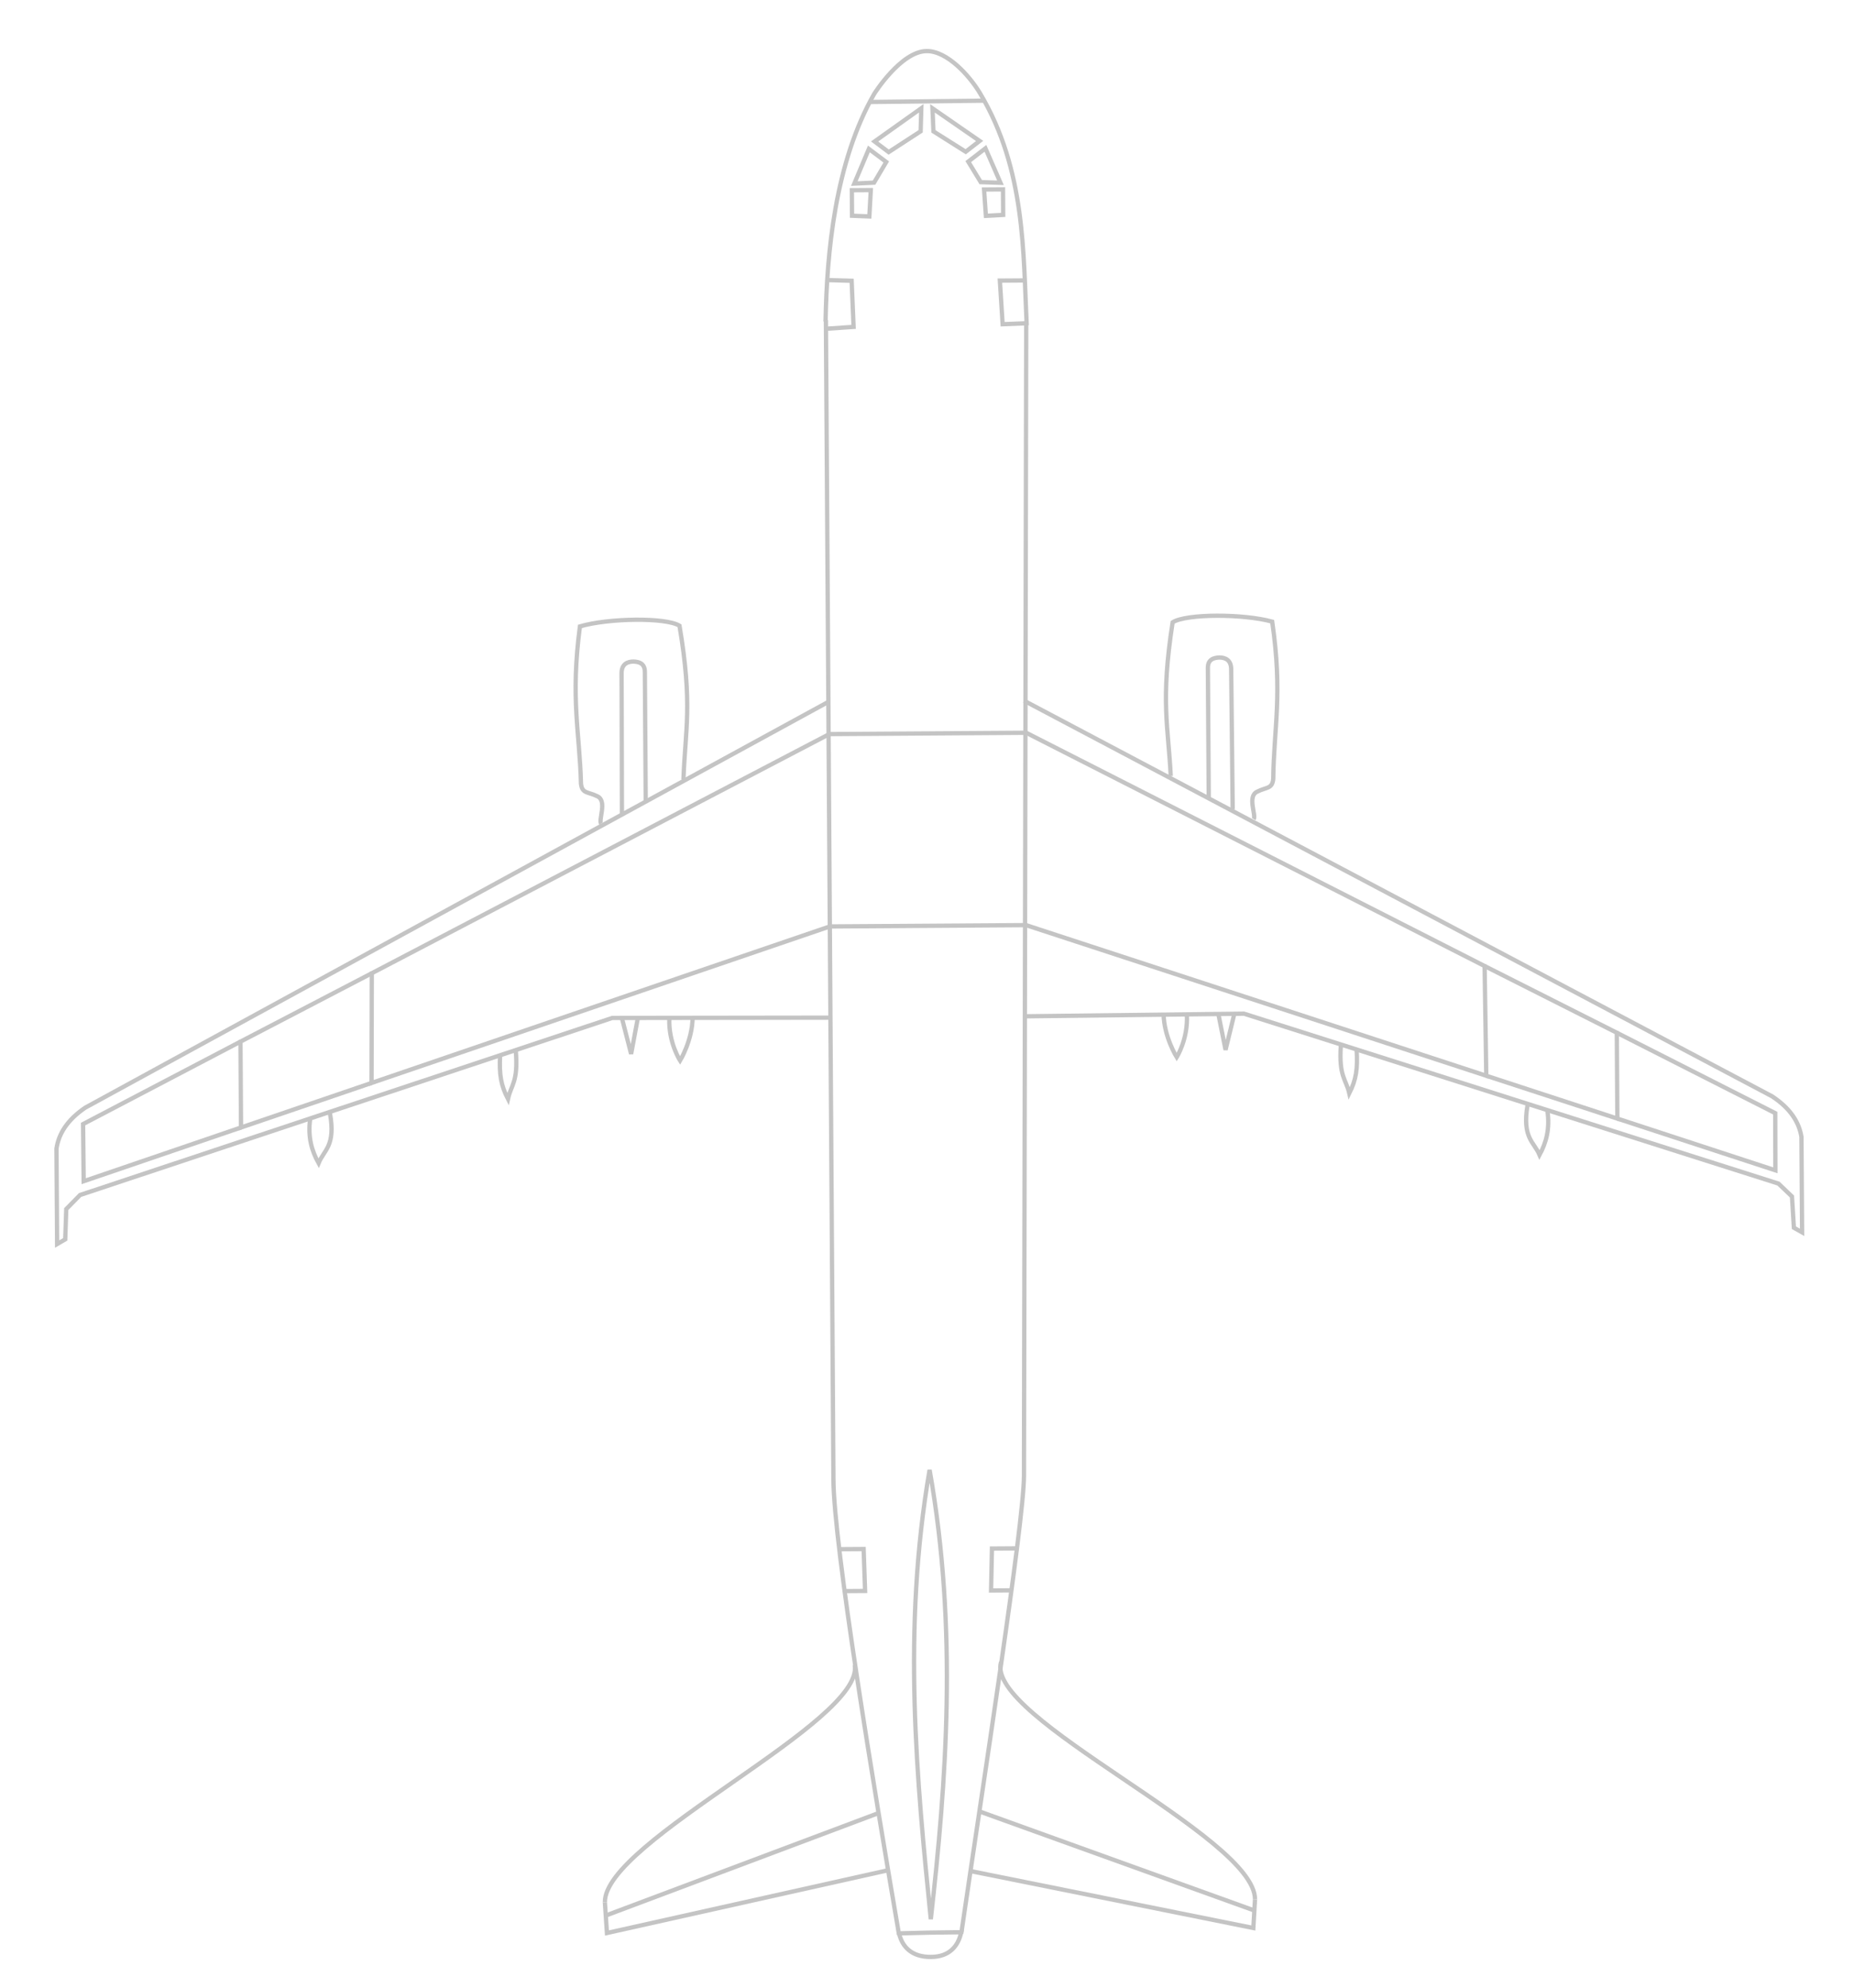 <?xml version="1.0" encoding="UTF-8" standalone="no"?>
<svg
   xmlns:dc="http://purl.org/dc/elements/1.1/"
   xmlns:cc="http://creativecommons.org/ns#"
   xmlns:rdf="http://www.w3.org/1999/02/22-rdf-syntax-ns#"
   xmlns:svg="http://www.w3.org/2000/svg"
   xmlns="http://www.w3.org/2000/svg"
   xmlns:sodipodi="http://sodipodi.sourceforge.net/DTD/sodipodi-0.dtd"
   xmlns:inkscape="http://www.inkscape.org/namespaces/inkscape"
   version="1.1"
   id="svg2"
   viewBox="0 0 730.295 783.088"
   height="178mm"
   width="166mm"
   sodipodi:docname="A320_fuel.svg"
   inkscape:version="0.92.0 r15299">
  <sodipodi:namedview
     pagecolor="#ffffff"
     bordercolor="#666666"
     borderopacity="1"
     objecttolerance="10"
     gridtolerance="10"
     guidetolerance="10"
     inkscape:pageopacity="0"
     inkscape:pageshadow="2"
     inkscape:window-width="1920"
     inkscape:window-height="1027"
     id="namedview3776"
     showgrid="false"
     inkscape:zoom="1.07"
     inkscape:cx="209.55298"
     inkscape:cy="306.85355"
     inkscape:window-x="-8"
     inkscape:window-y="-8"
     inkscape:window-maximized="1"
     inkscape:current-layer="layer4"
     scale-x="1.164"
     inkscape:snap-bbox="true"
     inkscape:bbox-nodes="true"
     showguides="true"
     inkscape:guide-bbox="true"
     inkscape:snap-global="false">
    <inkscape:grid
       type="xygrid"
       id="grid5524" />
  </sodipodi:namedview>
  <defs
     id="defs4" />
  <g
     style="display:inline"
     id="layer4"
     transform="translate(-26.984,-732.191)">
    <path
       id="path4155"
       d="m 421.311,1386.95 c -6.541,22.093 100.116,68.566 100.023,93.517"
       style="display:inline;fill:none;fill-opacity:1;fill-rule:evenodd;stroke:#c4c4c4;stroke-width:1.688;stroke-linecap:butt;stroke-linejoin:miter;stroke-miterlimit:4;stroke-dasharray:none;stroke-opacity:1"
       inkscape:connector-curvature="0"
       sodipodi:nodetypes="cc" />
    <path
       id="path4167-3"
       d="m 521.334,1480.468 -0.662,11.257 -111.426,-22.432"
       style="display:inline;fill:none;fill-opacity:1;fill-rule:evenodd;stroke:#c4c4c4;stroke-width:1.688;stroke-linecap:butt;stroke-linejoin:miter;stroke-miterlimit:4;stroke-dasharray:none;stroke-opacity:1"
       inkscape:connector-curvature="0"
       sodipodi:nodetypes="ccc" />
    <path
       id="path4171-0"
       d="m 412.816,1445.808 108.535,39.125"
       style="display:inline;fill:none;fill-opacity:1;fill-rule:evenodd;stroke:#c4c4c4;stroke-width:1.688;stroke-linecap:butt;stroke-linejoin:miter;stroke-miterlimit:4;stroke-dasharray:none;stroke-opacity:1"
       inkscape:connector-curvature="0" />
    <path
       id="path4155-7"
       d="m 363.668,1388.078 c 3.939,22.435 -98.769,69.31 -98.423,93.532"
       style="display:inline;fill:none;fill-opacity:1;fill-rule:evenodd;stroke:#c4c4c4;stroke-width:1.688;stroke-linecap:butt;stroke-linejoin:miter;stroke-miterlimit:4;stroke-dasharray:none;stroke-opacity:1"
       inkscape:connector-curvature="0"
       sodipodi:nodetypes="cc" />
    <path
       id="path4163-7"
       d="m 381.123,1494.401 c -10.068,-58.756 -25.681,-153.32 -25.849,-179.294 L 352.307,858.306"
       style="display:inline;fill:none;fill-opacity:1;fill-rule:evenodd;stroke:#c4c4c4;stroke-width:1.688;stroke-linecap:butt;stroke-linejoin:miter;stroke-miterlimit:4;stroke-dasharray:none;stroke-opacity:1"
       inkscape:connector-curvature="0"
       sodipodi:nodetypes="csc" />
    <path
       id="path4167-3-2"
       d="m 265.245,1481.611 0.818,12.083 111.096,-24.811"
       style="display:inline;fill:none;fill-opacity:1;fill-rule:evenodd;stroke:#c4c4c4;stroke-width:1.688;stroke-linecap:butt;stroke-linejoin:miter;stroke-miterlimit:4;stroke-dasharray:none;stroke-opacity:1"
       inkscape:connector-curvature="0"
       sodipodi:nodetypes="ccc" />
    <path
       id="path4171-0-7"
       d="m 373.288,1446.355 -108.002,40.572"
       style="display:inline;fill:none;fill-opacity:1;fill-rule:evenodd;stroke:#c4c4c4;stroke-width:1.688;stroke-linecap:butt;stroke-linejoin:miter;stroke-miterlimit:4;stroke-dasharray:none;stroke-opacity:1"
       inkscape:connector-curvature="0" />
    <path
       id="path4177-1-1"
       d="m 393.629,1488.261 c 6.095,-53.991 10.707,-114.043 -0.475,-177.011 -10.877,62.932 -5.026,122.425 0.475,177.011 z"
       style="display:inline;fill:none;fill-opacity:1;fill-rule:evenodd;stroke:#c4c4c4;stroke-width:1.688;stroke-linecap:butt;stroke-linejoin:miter;stroke-miterlimit:4;stroke-dasharray:none;stroke-opacity:1"
       inkscape:connector-curvature="0"
       sodipodi:nodetypes="ccc" />
    <path
       id="path4181-3-3"
       d="m 381.119,1493.836 12.25,-0.295 12.251,-0.151 c -1.237,5.661 -4.805,9.683 -11.897,9.732 -7.689,0.063 -11.357,-4 -12.604,-9.285 z"
       style="display:inline;fill:none;fill-opacity:1;fill-rule:evenodd;stroke:#c4c4c4;stroke-width:1.688;stroke-linecap:butt;stroke-linejoin:miter;stroke-miterlimit:4;stroke-dasharray:none;stroke-opacity:1"
       inkscape:connector-curvature="0"
       sodipodi:nodetypes="cccccc" />
    <path
       id="path4352"
       d="m 358.001,1342.494 9.174,-0.061 0.569,16.51 -8.257,0.055"
       style="display:inline;fill:none;fill-opacity:1;fill-rule:evenodd;stroke:#c4c4c4;stroke-width:1.688;stroke-linecap:butt;stroke-linejoin:miter;stroke-miterlimit:4;stroke-dasharray:none;stroke-opacity:1"
       inkscape:connector-curvature="0"
       sodipodi:nodetypes="cccc" />
    <path
       id="path4356"
       d="m 431.216,859.614 -0.89,453.932 c -0.037,18.852 -16.082,121.339 -24.702,180.408"
       style="display:inline;fill:none;fill-opacity:1;fill-rule:evenodd;stroke:#c4c4c4;stroke-width:1.688;stroke-linecap:butt;stroke-linejoin:miter;stroke-miterlimit:4;stroke-dasharray:none;stroke-opacity:1;opacity:1"
       inkscape:connector-curvature="0"
       sodipodi:nodetypes="csc" />
    <path
       id="path4396"
       d="m 430.747,1132.559 86.234,-1.035 210.544,66.943 5.324,5.092 0.756,12.299 3.223,1.813 -0.251,-37.614 c -0.974,-5.923 -4.497,-11.318 -11.575,-15.978 L 430.375,1008.246"
       style="display:inline;fill:none;fill-opacity:1;fill-rule:evenodd;stroke:#c4c4c4;stroke-width:1.688;stroke-linecap:butt;stroke-linejoin:miter;stroke-miterlimit:4;stroke-dasharray:none;stroke-opacity:1"
       inkscape:connector-curvature="0"
       sodipodi:nodetypes="ccccccccc" />
    <path
       id="path4451"
       d="m 485.329,1131.735 c 0.17,8.939 5.159,16.938 5.159,16.938 0,0 4.478,-7.092 4.018,-16.541"
       style="display:inline;fill:none;fill-opacity:1;fill-rule:evenodd;stroke:#c4c4c4;stroke-width:1.688;stroke-linecap:butt;stroke-linejoin:miter;stroke-miterlimit:4;stroke-dasharray:none;stroke-opacity:1"
       inkscape:connector-curvature="0" />
    <path
       id="path4453"
       d="m 506.889,1131.591 2.847,14.201 3.572,-14.703"
       style="display:inline;fill:none;fill-opacity:1;fill-rule:evenodd;stroke:#c4c4c4;stroke-width:1.688;stroke-linecap:butt;stroke-linejoin:miter;stroke-miterlimit:4;stroke-dasharray:none;stroke-opacity:1"
       inkscape:connector-curvature="0" />
    <path
       id="path4455"
       d="m 555.138,1144.113 c -0.823,12.2 2.027,13.131 3.337,18.786 2.656,-5.323 3.404,-9.528 2.865,-17.451"
       style="display:inline;fill:none;fill-opacity:1;fill-rule:evenodd;stroke:#c4c4c4;stroke-width:1.688;stroke-linecap:butt;stroke-linejoin:miter;stroke-miterlimit:4;stroke-dasharray:none;stroke-opacity:1"
       inkscape:connector-curvature="0" />
    <path
       id="path4457"
       d="m 628.691,1167.475 c -2.22,13.024 2.585,14.58 4.719,19.694 2.592,-4.792 4.171,-10.25 3.094,-17.452"
       style="display:inline;fill:none;fill-opacity:1;fill-rule:evenodd;stroke:#c4c4c4;stroke-width:1.688;stroke-linecap:butt;stroke-linejoin:miter;stroke-miterlimit:4;stroke-dasharray:none;stroke-opacity:1"
       inkscape:connector-curvature="0" />
    <path
       id="path4459"
       d="m 512.543,1051.047 -0.6,-55.502 c -0.148,-3.424 -2.346,-4.304 -4.616,-4.327 -2.231,0.071 -4.618,0.724 -4.559,4.159 l 0.345,51.604"
       style="display:inline;fill:none;fill-opacity:1;fill-rule:evenodd;stroke:#c4c4c4;stroke-width:1.688;stroke-linecap:butt;stroke-linejoin:miter;stroke-miterlimit:4;stroke-dasharray:none;stroke-opacity:1"
       inkscape:connector-curvature="0"
       sodipodi:nodetypes="ccccc" />
    <path
       id="path4461"
       d="m 488.143,1037.907 c -0.968,-19.445 -4.091,-29.443 0.742,-60.557 5.388,-3.427 27.923,-3.401 39.219,-0.262 4.183,28.598 0.632,41.985 0.414,61.925 -0.363,4.075 -2.718,3.187 -6.388,5.089 -3.91,1.879 -0.285,9.136 -1.304,10.789"
       style="display:inline;fill:none;fill-opacity:1;fill-rule:evenodd;stroke:#c4c4c4;stroke-width:1.688;stroke-linecap:butt;stroke-linejoin:miter;stroke-miterlimit:4;stroke-dasharray:none;stroke-opacity:1"
       inkscape:connector-curvature="0" />
    <path
       id="path4396-6"
       d="m 354.392,1133.095 -86.24,0.117 -209.63,69.751 -5.441,5.541 -0.405,11.93 -3.199,1.856 -0.251,-37.614 c 0.895,-5.935 4.345,-11.378 11.36,-16.131 L 353.102,1008.788"
       style="display:inline;fill:none;fill-opacity:1;fill-rule:evenodd;stroke:#c4c4c4;stroke-width:1.688;stroke-linecap:butt;stroke-linejoin:miter;stroke-miterlimit:4;stroke-dasharray:none;stroke-opacity:1"
       inkscape:connector-curvature="0"
       sodipodi:nodetypes="ccccccccc" />
    <path
       id="path4451-1"
       d="m 299.803,1133.001 c -0.05,8.941 -4.932,17.006 -4.932,17.006 0,0 -4.573,-7.032 -4.239,-16.486"
       style="display:inline;fill:none;fill-opacity:1;fill-rule:evenodd;stroke:#c4c4c4;stroke-width:1.688;stroke-linecap:butt;stroke-linejoin:miter;stroke-miterlimit:4;stroke-dasharray:none;stroke-opacity:1"
       inkscape:connector-curvature="0" />
    <path
       id="path4453-3"
       d="m 278.243,1133.145 -2.657,14.238 -3.768,-14.654"
       style="display:inline;fill:none;fill-opacity:1;fill-rule:evenodd;stroke:#c4c4c4;stroke-width:1.688;stroke-linecap:butt;stroke-linejoin:miter;stroke-miterlimit:4;stroke-dasharray:none;stroke-opacity:1"
       inkscape:connector-curvature="0" />
    <path
       id="path4455-0"
       d="m 230.165,1146.31 c 0.986,12.188 -1.851,13.156 -3.085,18.828 -2.727,-5.287 -3.531,-9.481 -3.098,-17.411"
       style="display:inline;fill:none;fill-opacity:1;fill-rule:evenodd;stroke:#c4c4c4;stroke-width:1.688;stroke-linecap:butt;stroke-linejoin:miter;stroke-miterlimit:4;stroke-dasharray:none;stroke-opacity:1"
       inkscape:connector-curvature="0" />
    <path
       id="path4457-6"
       d="m 156.932,1170.653 c 2.394,12.993 -2.39,14.613 -4.455,19.755 -2.656,-4.757 -4.307,-10.193 -3.327,-17.409"
       style="display:inline;fill:none;fill-opacity:1;fill-rule:evenodd;stroke:#c4c4c4;stroke-width:1.688;stroke-linecap:butt;stroke-linejoin:miter;stroke-miterlimit:4;stroke-dasharray:none;stroke-opacity:1"
       inkscape:connector-curvature="0" />
    <path
       id="path4568"
       d="m 352.176,858.821 c 0.49,-26.921 3.671,-62.53 19.16,-89.645 0,0 10.538,-16.811 20.676,-16.865 8.067,-0.043 16.859,9.662 21.033,16.675 17.96,30.181 16.96,62.88 18.366,91.363"
       style="display:inline;fill:none;fill-opacity:1;fill-rule:evenodd;stroke:#c4c4c4;stroke-width:1.688;stroke-linecap:butt;stroke-linejoin:miter;stroke-miterlimit:4;stroke-dasharray:none;stroke-opacity:1"
       inkscape:connector-curvature="0"
       sodipodi:nodetypes="ccssc" />
    <path
       id="path4572"
       d="m 414.712,771.844 -45.275,0.527"
       style="display:inline;fill:none;fill-opacity:1;fill-rule:evenodd;stroke:#c4c4c4;stroke-width:1.688;stroke-linecap:butt;stroke-linejoin:miter;stroke-miterlimit:4;stroke-dasharray:none;stroke-opacity:1"
       inkscape:connector-curvature="0"
       sodipodi:nodetypes="cc" />
    <path
       id="path4574"
       d="m 353.364,842.541 9.084,0.264 0.77,18.159 -10.699,0.72"
       style="display:inline;fill:none;fill-opacity:1;fill-rule:evenodd;stroke:#c4c4c4;stroke-width:1.688;stroke-linecap:butt;stroke-linejoin:miter;stroke-miterlimit:4;stroke-dasharray:none;stroke-opacity:1"
       inkscape:connector-curvature="0" />
    <path
       id="path4576"
       d="m 431.325,859.536 -9.404,0.387 -1.088,-17.184 9.406,-0.063"
       style="display:inline;fill:none;fill-opacity:1;fill-rule:evenodd;stroke:#c4c4c4;stroke-width:1.688;stroke-linecap:butt;stroke-linejoin:miter;stroke-miterlimit:4;stroke-dasharray:none;stroke-opacity:1"
       inkscape:connector-curvature="0" />
    <path
       id="path4580"
       d="m 362.601,817.179 6.814,0.279 0.579,-10.384 -7.46,0.05 z"
       style="display:inline;fill:none;fill-opacity:1;fill-rule:evenodd;stroke:#c4c4c4;stroke-width:1.688;stroke-linecap:butt;stroke-linejoin:miter;stroke-miterlimit:4;stroke-dasharray:none;stroke-opacity:1"
       inkscape:connector-curvature="0" />
    <path
       id="path4582"
       d="m 363.489,804.523 7.782,-0.376 4.811,-8.141 -6.846,-5.144 z"
       style="display:inline;fill:none;fill-opacity:1;fill-rule:evenodd;stroke:#c4c4c4;stroke-width:1.688;stroke-linecap:butt;stroke-linejoin:miter;stroke-miterlimit:4;stroke-dasharray:none;stroke-opacity:1"
       inkscape:connector-curvature="0" />
    <path
       id="path4584"
       d="m 371.488,787.926 5.542,4.18 12.596,-8.193 0.264,-9.084 z"
       style="display:inline;fill:none;fill-opacity:1;fill-rule:evenodd;stroke:#c4c4c4;stroke-width:1.688;stroke-linecap:butt;stroke-linejoin:miter;stroke-miterlimit:4;stroke-dasharray:none;stroke-opacity:1"
       inkscape:connector-curvature="0" />
    <path
       id="path4580-8"
       d="m 422.138,816.851 -6.809,0.37 -0.718,-10.375 7.46,-0.05 z"
       style="display:inline;fill:none;fill-opacity:1;fill-rule:evenodd;stroke:#c4c4c4;stroke-width:1.688;stroke-linecap:butt;stroke-linejoin:miter;stroke-miterlimit:4;stroke-dasharray:none;stroke-opacity:1"
       inkscape:connector-curvature="0" />
    <path
       id="path4582-6"
       d="m 421.08,804.207 -7.787,-0.272 -4.92,-8.076 6.777,-5.235 z"
       style="display:inline;fill:none;fill-opacity:1;fill-rule:evenodd;stroke:#c4c4c4;stroke-width:1.688;stroke-linecap:butt;stroke-linejoin:miter;stroke-miterlimit:4;stroke-dasharray:none;stroke-opacity:1"
       inkscape:connector-curvature="0" />
    <path
       id="path4584-7"
       d="m 412.861,787.72 -5.486,4.253 -12.704,-8.024 -0.385,-9.08 z"
       style="display:inline;fill:none;fill-opacity:1;fill-rule:evenodd;stroke:#c4c4c4;stroke-width:1.688;stroke-linecap:butt;stroke-linejoin:miter;stroke-miterlimit:4;stroke-dasharray:none;stroke-opacity:1"
       inkscape:connector-curvature="0" />
    <path
       id="path4459-8"
       d="m 271.965,1052.704 -0.141,-55.505 c 0.103,-3.426 2.289,-4.335 4.558,-4.388 2.232,0.041 4.627,0.662 4.615,4.098 l 0.345,51.604"
       style="display:inline;fill:none;fill-opacity:1;fill-rule:evenodd;stroke:#c4c4c4;stroke-width:1.688;stroke-linecap:butt;stroke-linejoin:miter;stroke-miterlimit:4;stroke-dasharray:none;stroke-opacity:1"
       inkscape:connector-curvature="0"
       sodipodi:nodetypes="ccccc" />
    <path
       id="path4461-4"
       d="m 296.188,1039.239 c 0.708,-19.456 3.698,-29.495 -1.551,-60.542 -5.433,-3.355 -27.966,-3.027 -39.219,0.262 -3.8,28.652 -0.071,41.989 0.414,61.925 0.418,4.069 2.76,3.151 6.456,5.003 3.935,1.827 0.407,9.131 1.448,10.77"
       style="display:inline;fill:none;fill-opacity:1;fill-rule:evenodd;stroke:#c4c4c4;stroke-width:1.688;stroke-linecap:butt;stroke-linejoin:miter;stroke-miterlimit:4;stroke-dasharray:none;stroke-opacity:1"
       inkscape:connector-curvature="0" />
    <path
       id="path4352-1"
       d="m 426.89,1342.182 -9.174,0.061 -0.348,16.517 8.257,-0.055"
       style="display:inline;fill:none;fill-opacity:1;fill-rule:evenodd;stroke:#c4c4c4;stroke-width:1.688;stroke-linecap:butt;stroke-linejoin:miter;stroke-miterlimit:4;stroke-dasharray:none;stroke-opacity:1"
       inkscape:connector-curvature="0"
       sodipodi:nodetypes="cccc" />
    <path
       style="display:inline;fill:none;fill-opacity:1;fill-rule:nonzero;stroke:#c4c4c4;stroke-width:1.688;stroke-linecap:butt;stroke-linejoin:miter;stroke-miterlimit:4;stroke-dasharray:none;stroke-opacity:1"
       d="m 173.435,1115.599 -51.73,26.943 0.217,33.817 51.412,-17.539"
       id="path3884-4"
       inkscape:connector-curvature="0"
       sodipodi:nodetypes="cccc" />
    <path
       d="m 353.646,1021.386 -180.212,94.213 -0.1,43.221 180.525,-61.657"
       id="path3900-8"
       inkscape:connector-curvature="0"
       sodipodi:nodetypes="cccc"
       style="display:inline;fill:none;fill-opacity:1;stroke:#c4c4c4;stroke-width:1.688;stroke-linecap:butt;stroke-linejoin:miter;stroke-miterlimit:4;stroke-dasharray:none;stroke-opacity:1" />
    <path
       style="display:inline;fill:none;fill-opacity:1;stroke:#c4c4c4;stroke-width:1.688;stroke-linecap:butt;stroke-linejoin:miter;stroke-miterlimit:4;stroke-dasharray:none;stroke-opacity:1"
       d="m 121.705,1142.542 -61.994,32.474 0.236,22.516 61.975,-21.173"
       id="path4776-0"
       inkscape:connector-curvature="0"
       sodipodi:nodetypes="cccc" />
    <path
       style="display:inline;fill:none;fill-opacity:1;stroke:#c4c4c4;stroke-width:1.688;stroke-linecap:butt;stroke-linejoin:miter;stroke-miterlimit:4;stroke-dasharray:none;stroke-opacity:1"
       d="m 353.646,1021.386 77.563,-0.523"
       id="path4801-2"
       inkscape:connector-curvature="0"
       sodipodi:nodetypes="cc" />
    <path
       style="display:inline;fill:none;fill-opacity:1;stroke:#c4c4c4;stroke-width:1.688;stroke-linecap:butt;stroke-linejoin:miter;stroke-miterlimit:4;stroke-dasharray:none;stroke-opacity:1"
       d="m 353.86,1097.163 77.272,-0.521"
       id="path4801-7-9"
       inkscape:connector-curvature="0"
       sodipodi:nodetypes="cc" />
    <path
       style="display:inline;fill:none;fill-opacity:1;stroke:#c4c4c4;stroke-width:1.688;stroke-linecap:butt;stroke-linejoin:miter;stroke-miterlimit:4;stroke-dasharray:none;stroke-opacity:1"
       d="m 611.778,1112.762 52.071,26.278 0.217,33.817 -51.633,-16.878"
       id="path3884-5-7"
       inkscape:connector-curvature="0"
       sodipodi:nodetypes="cccc" />
    <path
       style="display:inline;fill:none;fill-opacity:1;stroke:#c4c4c4;stroke-width:1.688;stroke-linecap:butt;stroke-linejoin:miter;stroke-miterlimit:4;stroke-dasharray:none;stroke-opacity:1"
       d="m 431.21,1020.863 180.568,91.899 0.655,43.216 -181.301,-59.337"
       id="path3900-5-5"
       inkscape:connector-curvature="0"
       sodipodi:nodetypes="cccc" />
    <path
       style="display:inline;fill:none;fill-opacity:1;stroke:#c4c4c4;stroke-width:1.688;stroke-linecap:butt;stroke-linejoin:miter;stroke-miterlimit:4;stroke-dasharray:none;stroke-opacity:1"
       d="m 663.849,1139.04 62.405,31.676 0.052,22.517 -62.241,-20.377"
       id="path4776-8-6"
       inkscape:connector-curvature="0"
       sodipodi:nodetypes="cccc" />
  </g>
</svg>
